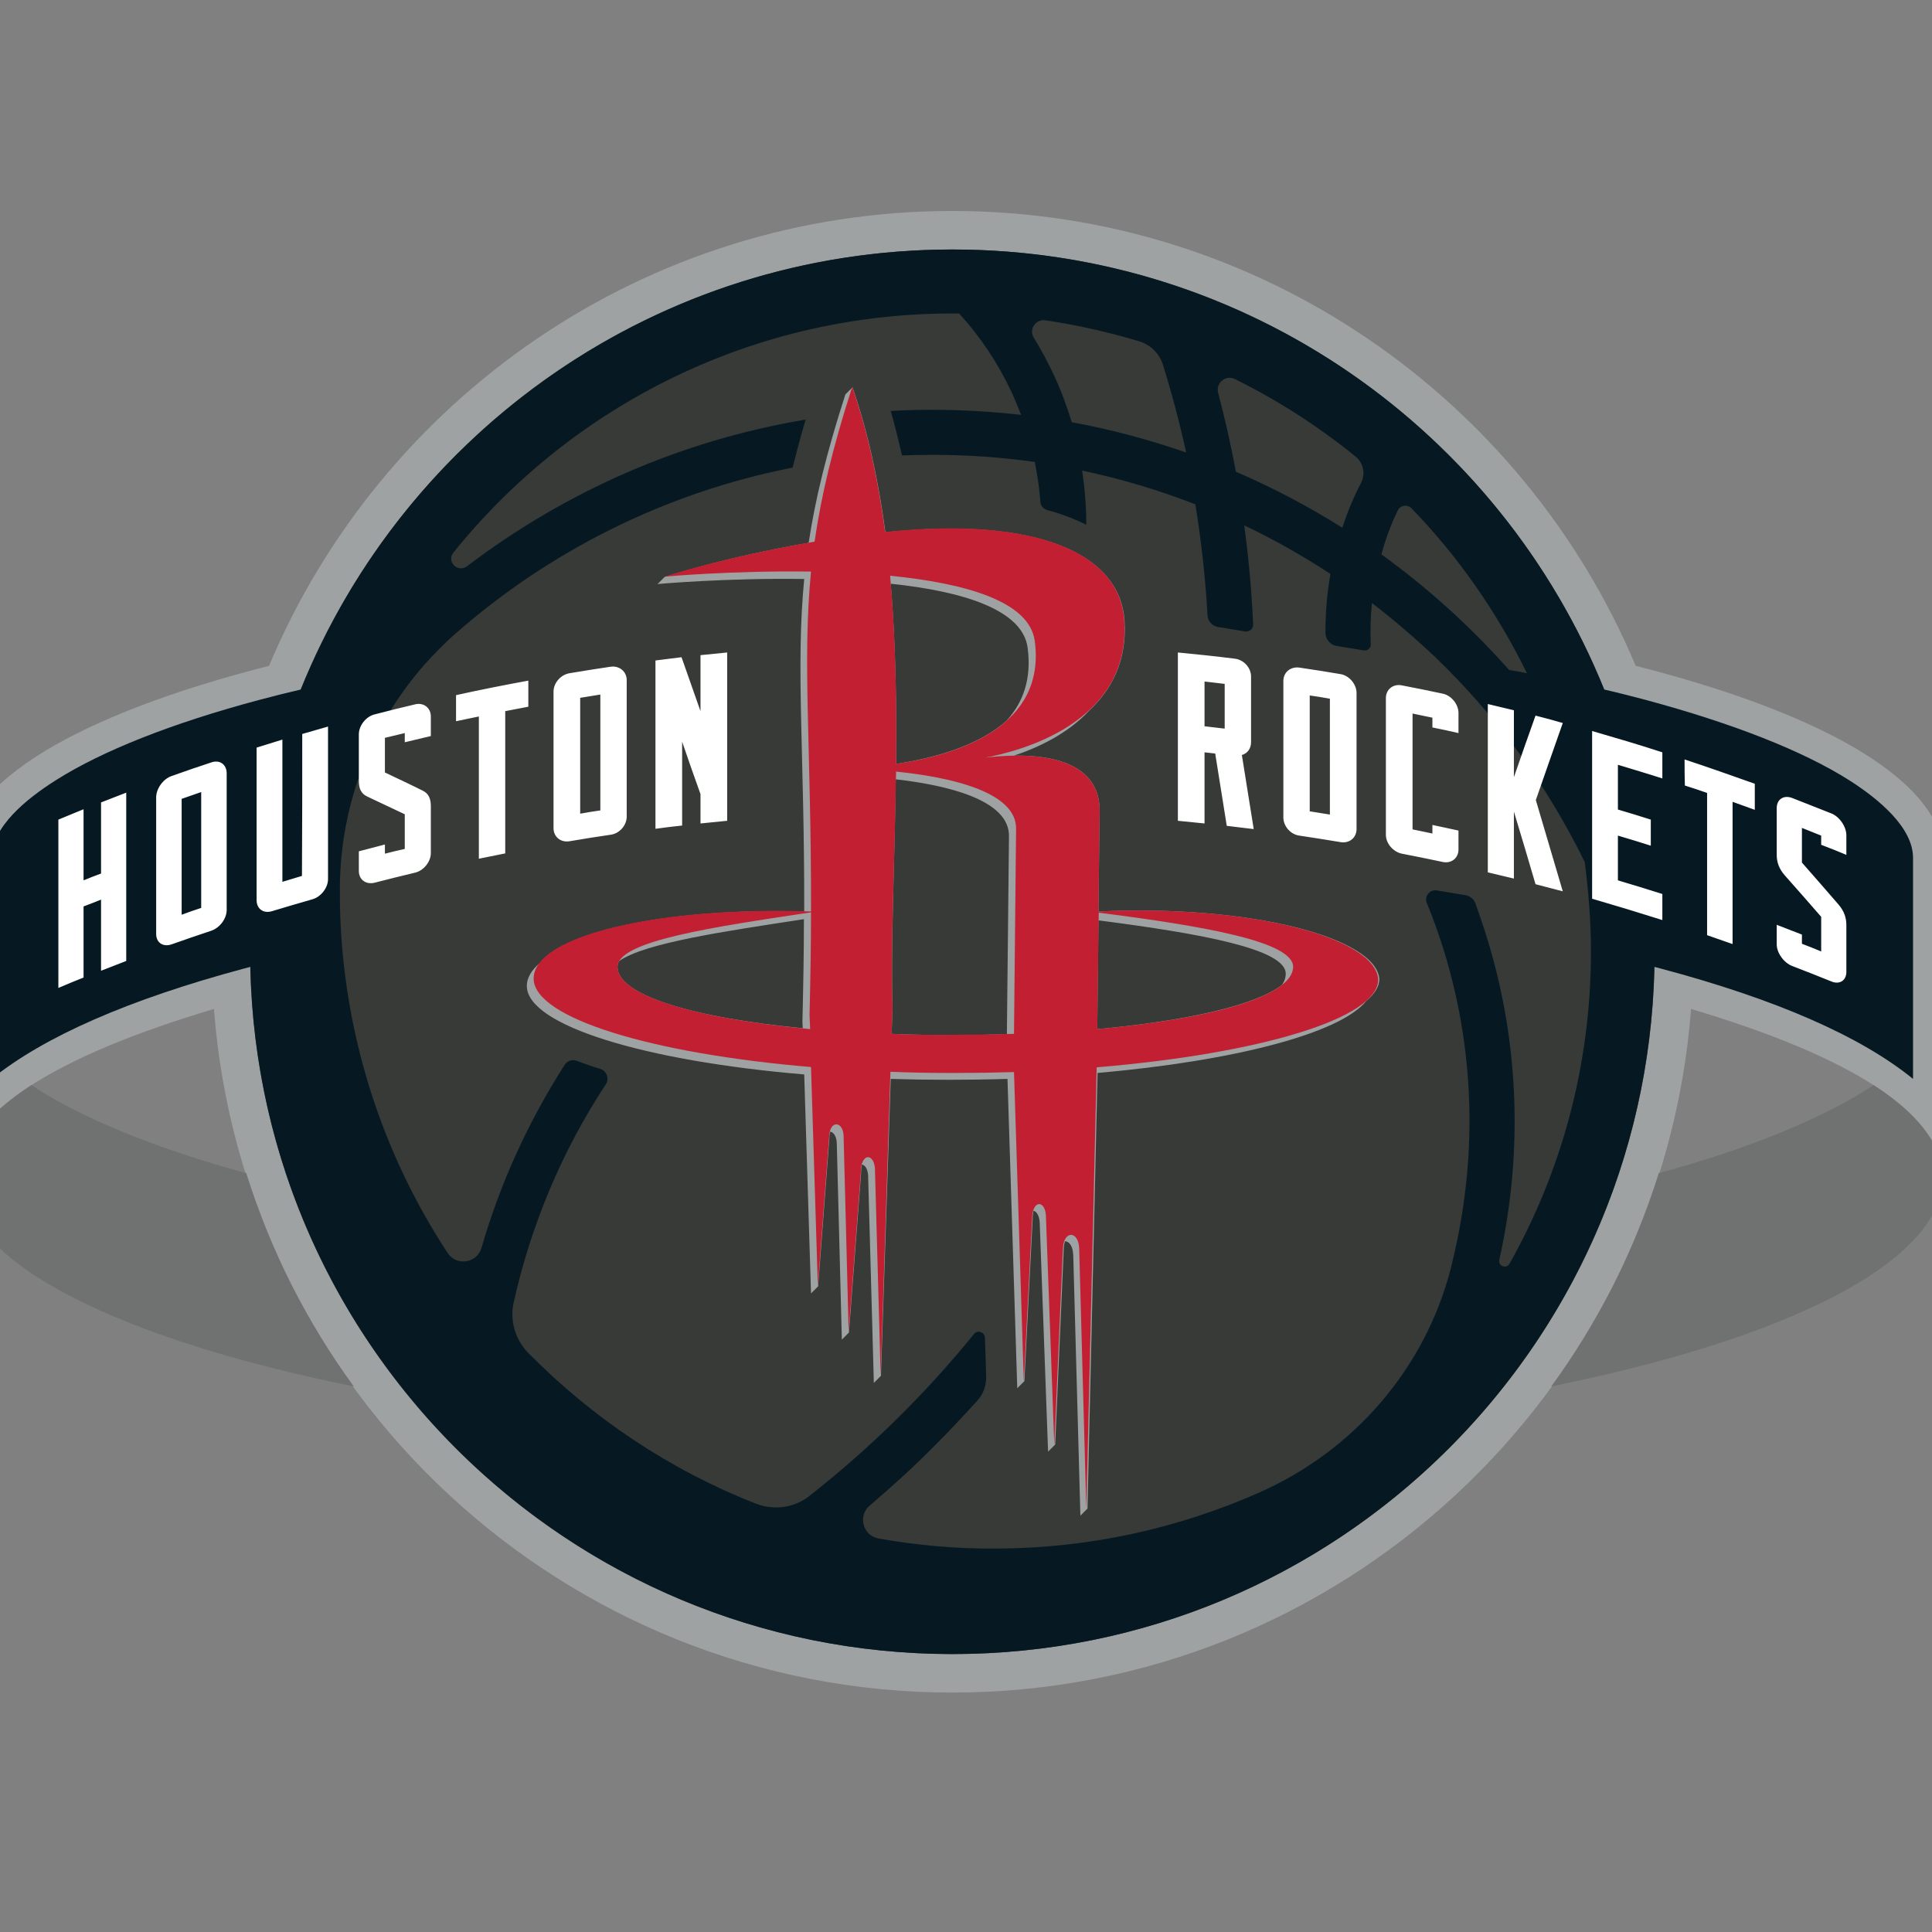 <svg width="200" height="200" viewBox="0 0 200 200" fill="none" xmlns="http://www.w3.org/2000/svg">
<rect x="0" y="0" width="200" height="200" fill="#808080" stroke="none"/>
<g clip-path="url(#clip0_18_274)">
<g clip-path="url(#clip1_18_274)">
<path d="M169.325 68.926C157.73 41.288 130.368 21.84 98.589 21.84C66.81 21.84 39.448 41.288 27.853 68.926C8.221 73.926 -4.019 80.981 -4.019 88.803L-3.988 122.208C-3.988 115.183 5.889 109.294 22.147 104.447C25.153 143.987 58.313 175.214 98.589 175.214C138.865 175.214 172.024 143.987 175.061 104.447C191.319 109.294 201.196 115.183 201.196 122.208L201.227 88.803C201.227 80.981 188.988 73.926 169.325 68.926Z" fill="#9EA2A2"/>
<path d="M201.135 121.256C201.135 121.134 201.104 121.011 201.073 120.888C201.043 120.766 201.012 120.612 200.981 120.49C200.951 120.398 200.951 120.336 200.92 120.244C200.889 120.091 200.828 119.907 200.767 119.753C200.767 119.692 200.736 119.661 200.705 119.6C200.644 119.416 200.552 119.201 200.46 119.017C200.46 118.987 200.46 118.987 200.429 118.956C199.386 116.625 197.178 114.416 193.957 112.33C188.865 115.704 181.104 118.894 171.717 121.441C170.46 125.428 168.895 129.293 167.024 133.005C165.153 136.686 163.006 140.214 160.583 143.526C184.785 138.618 200.583 130.888 201.165 122.177C201.165 121.962 201.165 121.747 201.135 121.502C201.165 121.471 201.135 121.348 201.135 121.256Z" fill="#707271"/>
<path d="M-3.926 121.256C-3.926 121.134 -3.896 121.011 -3.865 120.888C-3.834 120.766 -3.804 120.612 -3.773 120.49C-3.742 120.398 -3.742 120.336 -3.712 120.244C-3.681 120.091 -3.62 119.907 -3.558 119.753C-3.558 119.692 -3.528 119.661 -3.497 119.6C-3.436 119.416 -3.344 119.201 -3.252 119.017C-3.252 118.987 -3.252 118.987 -3.221 118.956C-2.178 116.625 0.031 114.416 3.252 112.33C8.344 115.704 16.104 118.894 25.491 121.441C26.748 125.428 28.313 129.293 30.184 133.005C32.055 136.686 34.203 140.214 36.626 143.526C12.423 138.618 -3.374 130.888 -3.957 122.177C-3.957 121.962 -3.957 121.747 -3.926 121.502C-3.957 121.471 -3.957 121.348 -3.926 121.256Z" fill="#707271"/>
<path d="M98.589 171.227C138.74 171.227 171.288 138.678 171.288 98.528C171.288 58.377 138.74 25.828 98.589 25.828C58.438 25.828 25.89 58.377 25.89 98.528C25.89 138.678 58.438 171.227 98.589 171.227Z" fill="#373A36"/>
<path d="M191.472 80.797C186.656 77.73 179.356 74.877 170.368 72.454C168.957 72.086 167.546 71.718 166.074 71.38C155.276 44.693 129.141 25.828 98.589 25.828C68.037 25.828 41.902 44.693 31.135 71.38C29.663 71.718 28.221 72.086 26.84 72.454C17.853 74.847 10.552 77.73 5.736 80.797C2.73 82.699 -0.859 85.613 -0.859 88.804V111.687C4.571 107.301 13.344 103.466 25.215 100.276C25.46 100.215 25.675 100.153 25.92 100.092C26.748 139.509 58.988 171.227 98.589 171.227C138.19 171.227 170.429 139.54 171.258 100.092C171.503 100.153 171.748 100.215 171.963 100.276C183.834 103.435 192.607 107.27 198.037 111.687V88.804C198.037 85.644 194.448 82.699 191.472 80.797ZM144.693 52.853C144.939 52.3 145.675 52.178 146.104 52.607C150.951 57.607 154.969 63.374 158.067 69.693C157.454 69.57 156.84 69.448 156.227 69.356C152.27 64.908 147.853 60.889 143.006 57.392C143.436 55.797 143.988 54.294 144.693 52.853ZM127.822 39.233C132.301 41.442 136.472 44.141 140.307 47.239C141.135 47.914 141.38 49.049 140.89 50C140.123 51.472 139.479 53.006 138.957 54.632C135.46 52.423 131.779 50.491 127.945 48.834C127.423 46.074 126.81 43.343 126.104 40.675C125.828 39.663 126.871 38.773 127.822 39.233ZM108.221 33.159C111.534 33.65 114.785 34.386 117.945 35.337C119.141 35.705 120.031 36.626 120.399 37.791C121.319 40.767 122.117 43.773 122.791 46.84C118.957 45.521 115.031 44.448 110.951 43.712C110.429 42.024 109.816 40.337 109.049 38.712C108.436 37.423 107.761 36.166 107.025 34.969C106.472 34.11 107.209 33.006 108.221 33.159ZM164.693 98.528C164.693 110.276 161.626 121.288 156.258 130.828C155.951 131.38 155.061 131.074 155.215 130.429V130.399C157.761 118.926 157.209 107.27 153.712 96.38C153.405 95.429 153.067 94.448 152.73 93.497C152.577 93.067 152.178 92.761 151.718 92.669L148.742 92.178C148.006 92.055 147.423 92.791 147.699 93.466C147.975 94.141 148.252 94.847 148.497 95.521C152.423 106.258 153.19 117.914 150.644 129.356C150.491 130.031 150.337 130.675 150.184 131.319C147.485 141.748 140.092 150.245 130.215 154.57C121.902 158.221 112.761 160.276 103.129 160.307C98.957 160.337 94.908 159.969 90.951 159.264C89.325 158.988 88.773 156.902 90.031 155.859C92.331 153.896 94.571 151.871 96.718 149.693C98.251 148.159 99.755 146.564 101.196 144.969C101.81 144.294 102.117 143.374 102.086 142.454L101.963 138.497C101.933 137.883 101.196 137.638 100.828 138.098C95.797 144.294 90.092 149.908 83.804 154.847C82.239 156.104 80.092 156.38 78.221 155.644C69.294 152.147 61.319 146.779 54.693 140.061C53.374 138.712 52.761 136.779 53.16 134.908C54.939 126.871 58.16 119.172 62.699 112.27C63.098 111.687 62.822 110.859 62.117 110.644C61.288 110.399 60.46 110.092 59.693 109.816C59.233 109.632 58.742 109.816 58.466 110.215C54.693 116.104 51.779 122.485 49.847 129.172C49.386 130.767 47.27 131.104 46.35 129.724C40.245 120.429 36.35 109.54 35.399 97.822C35.245 96.012 35.184 94.172 35.184 92.331C35.184 92.117 35.184 91.932 35.184 91.718C35.276 83.19 38.436 75 44.049 68.681C45 67.638 45.982 66.626 47.055 65.675C56.81 57.086 68.804 51.012 82.055 48.405C82.454 46.81 82.883 45.153 83.405 43.435C70.368 45.613 58.436 50.951 48.344 58.62C47.393 59.325 46.196 58.129 46.932 57.209C59.203 41.963 78.129 32.239 99.294 32.454C101.503 34.877 103.344 37.638 104.755 40.675C105.092 41.411 105.399 42.178 105.706 42.945C102.699 42.607 99.632 42.423 96.534 42.423C95.092 42.423 93.65 42.454 92.209 42.546C92.638 44.018 93.006 45.552 93.374 47.147C94.417 47.117 95.491 47.086 96.534 47.086C100.123 47.086 103.65 47.331 107.117 47.822C107.393 49.202 107.607 50.583 107.699 51.963C107.73 52.362 108.006 52.669 108.374 52.791C109.877 53.19 111.227 53.712 112.454 54.325C112.454 52.454 112.301 50.583 112.025 48.712C116.043 49.571 119.969 50.736 123.742 52.209C124.356 55.981 124.785 59.816 125 63.681C125.031 64.294 125.491 64.816 126.104 64.908L128.896 65.368C129.356 65.429 129.755 65.092 129.724 64.632C129.571 61.196 129.264 57.791 128.804 54.386C131.902 55.859 134.877 57.546 137.73 59.417C137.362 61.442 137.209 63.497 137.209 65.491C137.209 65.951 137.454 66.38 137.791 66.626C137.945 66.748 138.16 66.84 138.374 66.871L141.196 67.331C141.442 67.362 141.656 67.27 141.779 67.086C141.871 66.994 141.902 66.84 141.902 66.687C141.84 65.276 141.871 63.834 142.025 62.423C144.294 64.172 146.472 66.043 148.558 68.006C154.877 74.08 160.153 81.258 164.049 89.233C164.448 92.3 164.693 95.368 164.693 98.528Z" fill="#061922"/>
<path d="M113.712 94.356L113.834 83.895C113.834 78.987 108.712 78.159 104.969 78.221C107.485 77.392 110.522 75.951 112.73 73.589C115.031 71.442 116.687 68.466 116.411 64.233C115.92 57.147 107.055 53.619 92.362 55.03C92.117 55.061 91.871 55.092 91.656 55.092C90.951 49.846 89.877 44.785 88.252 40.092L87.515 40.828C85.552 46.902 84.387 51.718 83.712 56.196C74.939 57.699 68.804 59.724 68.804 59.724L68.067 60.46C68.067 60.46 75.153 59.816 83.252 59.938C82.362 69.141 83.282 77.853 83.252 94.356C70.184 93.987 58.712 96.165 55.92 99.662C55 100.429 54.509 101.257 54.54 102.147C54.693 106.135 66.564 109.816 83.252 111.227L83.957 133.895L84.693 133.159L85.859 117.791C85.859 117.546 85.89 117.331 85.951 117.147C86.288 117.208 86.626 117.638 86.626 118.435L87.147 138.681L87.883 137.945L89.141 121.472C89.141 121.104 89.172 120.797 89.233 120.552C89.601 120.613 89.908 121.135 89.877 122.055L90.46 143.159L91.196 142.423L92.209 111.687C94.141 111.748 96.074 111.779 98.067 111.779C100.184 111.779 102.27 111.748 104.295 111.687L105.307 143.711L106.043 142.975L106.902 126.196C106.902 125.859 106.933 125.583 106.994 125.337C107.331 125.429 107.638 125.889 107.638 126.779L108.497 150.276L109.233 149.54L110.123 129.233C110.123 128.957 110.184 128.711 110.245 128.497C110.675 128.497 111.074 128.988 111.104 129.969L111.841 156.902L112.577 156.165L113.62 111.073C127.883 109.816 138.712 106.963 141.411 103.65C142.301 102.914 142.791 102.116 142.791 101.349C142.454 97.024 129.264 93.619 113.712 94.356ZM83.098 106.441C71.656 105.337 63.926 103.006 63.926 100.092C63.926 99.877 63.988 99.662 64.111 99.478C66.779 97.607 75 96.411 83.221 95.153C83.221 98.374 83.16 101.902 83.067 105.767L83.098 106.441ZM106.38 67.055C106.81 70.306 105.89 72.73 104.233 74.57C101.258 77.27 96.564 78.497 92.761 79.079C92.822 72.975 92.73 66.626 92.209 60.429C99.54 61.196 105.859 63.067 106.38 67.055ZM104.233 107.055C102.454 107.116 100.614 107.147 98.742 107.147C96.534 107.147 94.387 107.116 92.301 107.024L92.393 104.417C92.209 97.822 92.607 89.54 92.73 80.675C98.098 81.288 104.54 82.822 104.448 86.595L104.233 107.055ZM132.699 101.963C130.031 104.049 122.945 105.675 113.589 106.534L113.712 95.276C124.417 96.656 133.098 98.251 133.098 100.797C133.098 101.196 132.976 101.595 132.699 101.963Z" fill="#9EA2A2"/>
<path d="M142.669 101.41C142.454 97.024 129.264 93.619 113.712 94.355L113.834 83.895C113.804 77.422 104.969 78.067 101.963 78.435C105.46 77.791 117.117 74.876 116.38 64.202C115.89 57.116 107.025 53.588 92.331 54.999C92.086 55.03 91.841 55.06 91.626 55.06C90.92 49.815 89.847 44.754 88.221 40.06C86.166 46.41 85 51.41 84.325 56.073C75.215 57.607 68.773 59.693 68.773 59.693C68.773 59.693 75.859 59.048 83.957 59.171C83.037 68.496 83.988 77.361 83.957 94.355C68.497 93.803 55.092 96.809 55.245 101.38C55.399 105.367 67.27 109.048 83.957 110.459L84.663 133.128L85.828 117.76C85.859 115.858 87.331 116.042 87.331 117.668L87.853 137.913L89.111 121.441C89.08 119.202 90.644 119.324 90.583 121.318L91.166 142.423L92.178 110.95C94.325 111.042 96.503 111.073 98.742 111.073C100.859 111.073 102.945 111.042 104.969 110.981L105.982 143.005L106.841 126.226C106.841 124.079 108.313 124.202 108.282 126.103L109.141 149.6L110.031 129.294C110.092 127.3 111.687 127.392 111.718 129.294L112.454 156.226L113.528 110.521V110.49C130.399 109.079 142.669 105.429 142.669 101.41ZM107.117 66.349C108.313 75.214 99.264 78.128 92.761 79.079C92.822 72.699 92.73 66.073 92.147 59.6C99.816 60.367 106.564 62.208 107.117 66.349ZM63.926 100.091C63.926 97.392 73.926 95.95 83.957 94.447C83.957 97.668 83.896 101.196 83.804 105.061L83.865 106.533C71.994 105.429 63.926 103.067 63.926 100.091ZM92.301 107.024L92.393 104.416C92.178 97.607 92.638 89.018 92.761 79.876C98.221 80.429 105.307 81.932 105.184 85.858L104.969 107.024C102.945 107.085 100.89 107.116 98.742 107.116C96.534 107.146 94.386 107.116 92.301 107.024ZM113.589 106.533L113.742 94.478C124.785 95.889 133.865 97.484 133.865 100.091C133.834 103.097 125.583 105.459 113.589 106.533Z" fill="#C21F32"/>
<path d="M21.871 78.925C20.491 79.385 19.11 79.846 17.761 80.336C16.871 80.643 16.166 81.655 16.166 82.545C16.166 87.269 16.166 91.993 16.166 96.686C16.166 97.576 16.871 98.066 17.761 97.76C19.141 97.269 20.491 96.809 21.871 96.349C22.761 96.042 23.466 95.091 23.466 94.201C23.466 89.477 23.466 84.754 23.466 80.06C23.466 79.14 22.761 78.618 21.871 78.925ZM20.828 93.987C20.153 94.201 19.479 94.447 18.804 94.692C18.804 90.704 18.804 86.686 18.804 82.698C19.479 82.453 20.153 82.238 20.828 81.993C20.828 85.981 20.828 89.999 20.828 93.987ZM63.221 69.017C61.81 69.232 60.368 69.447 58.957 69.692C58.037 69.846 57.301 70.704 57.301 71.594C57.301 76.318 57.301 81.042 57.301 85.735C57.301 86.625 58.037 87.238 58.957 87.085C60.368 86.839 61.779 86.625 63.221 86.41C64.141 86.287 64.877 85.428 64.877 84.539C64.877 79.815 64.877 75.091 64.877 70.398C64.877 69.539 64.141 68.895 63.221 69.017ZM62.147 83.895C61.442 83.987 60.767 84.109 60.061 84.232C60.061 80.244 60.061 76.226 60.061 72.238C60.767 72.115 61.442 72.023 62.147 71.901C62.147 75.888 62.147 79.907 62.147 83.895ZM31.288 75.981C32.178 75.735 33.068 75.459 33.957 75.214C33.957 80.459 33.957 85.735 33.957 91.011C33.957 91.901 33.221 92.852 32.331 93.097C30.951 93.496 29.571 93.895 28.16 94.324C27.27 94.6 26.564 94.079 26.564 93.189C26.564 87.944 26.564 82.668 26.564 77.392C27.454 77.115 28.344 76.839 29.233 76.563C29.233 81.471 29.233 86.379 29.233 91.287C29.908 91.073 30.583 90.888 31.258 90.674C31.288 85.796 31.288 80.888 31.288 75.981ZM10.46 83.066C11.319 82.729 12.209 82.391 13.068 82.054C13.068 87.852 13.068 93.68 13.068 99.477C12.178 99.815 11.319 100.152 10.46 100.49C10.46 98.036 10.46 95.582 10.46 93.128C9.847 93.373 9.233 93.618 8.65 93.833C8.65 96.287 8.65 98.741 8.65 101.195C7.791 101.533 6.902 101.901 6.043 102.269C6.043 96.471 6.043 90.643 6.043 84.846C6.902 84.477 7.791 84.14 8.65 83.772C8.65 86.226 8.65 88.68 8.65 91.134C9.264 90.888 9.847 90.643 10.46 90.428C10.46 87.974 10.46 85.52 10.46 83.066ZM47.209 71.962C49.693 71.41 52.178 70.919 54.693 70.459C54.693 71.349 54.693 72.269 54.693 73.158C53.896 73.312 53.098 73.465 52.301 73.618C52.301 78.526 52.301 83.434 52.301 88.343C51.38 88.526 50.491 88.711 49.571 88.895C49.571 83.987 49.571 79.079 49.571 74.171C48.773 74.324 47.975 74.508 47.209 74.662C47.209 73.741 47.209 72.852 47.209 71.962ZM75.276 67.545C75.276 73.343 75.276 79.171 75.276 84.968C74.356 85.06 73.436 85.152 72.515 85.244C72.515 84.232 72.515 83.22 72.515 82.207C71.871 80.398 71.227 78.588 70.614 76.778C70.614 79.662 70.614 82.576 70.614 85.459C69.693 85.551 68.773 85.674 67.853 85.796C67.853 79.999 67.853 74.171 67.853 68.373C68.742 68.25 69.632 68.158 70.552 68.036C71.196 69.907 71.871 71.747 72.515 73.618C72.515 71.686 72.515 69.754 72.515 67.821C73.466 67.729 74.356 67.637 75.276 67.545ZM44.601 74.171C44.601 74.846 44.601 75.52 44.601 76.195C43.712 76.41 42.791 76.625 41.902 76.839C41.902 76.533 41.902 76.195 41.902 75.888C41.227 76.042 40.522 76.226 39.847 76.379C39.847 77.576 39.847 78.772 39.847 79.968C41.135 80.582 42.454 81.195 43.742 81.839C44.386 82.146 44.601 82.698 44.601 83.465C44.601 85.091 44.601 86.717 44.601 88.312C44.601 89.201 43.865 90.122 42.975 90.336C41.564 90.674 40.184 91.011 38.773 91.379C37.883 91.594 37.147 91.073 37.147 90.152C37.147 89.477 37.147 88.803 37.147 88.128C38.037 87.882 38.957 87.668 39.847 87.422C39.847 87.729 39.847 88.066 39.847 88.373C40.522 88.189 41.227 88.036 41.902 87.882C41.902 86.686 41.902 85.49 41.902 84.293C40.614 83.68 39.294 83.066 38.006 82.453C37.362 82.146 37.147 81.594 37.147 80.858C37.147 79.232 37.147 77.606 37.147 76.011C37.147 75.122 37.883 74.171 38.773 73.956C40.153 73.588 41.564 73.25 42.975 72.913C43.865 72.698 44.601 73.281 44.601 74.171ZM138.773 69.784C137.362 69.539 135.951 69.324 134.509 69.109C133.589 68.987 132.853 69.6 132.853 70.49C132.853 75.214 132.853 79.938 132.853 84.631C132.853 85.52 133.589 86.379 134.509 86.502C135.92 86.717 137.331 86.931 138.773 87.177C139.693 87.33 140.429 86.717 140.429 85.827C140.429 81.103 140.429 76.379 140.429 71.686C140.399 70.796 139.663 69.938 138.773 69.784ZM137.669 84.324C136.963 84.201 136.288 84.109 135.583 83.987C135.583 79.999 135.583 75.981 135.583 71.993C136.288 72.085 136.963 72.207 137.669 72.33C137.669 76.318 137.669 80.306 137.669 84.324ZM174.387 78.618C176.81 79.416 179.233 80.275 181.656 81.134C181.656 82.023 181.656 82.944 181.656 83.833C180.89 83.557 180.123 83.281 179.356 83.005C179.356 87.913 179.356 92.821 179.356 97.729C178.466 97.422 177.607 97.115 176.718 96.809C176.718 91.901 176.718 86.993 176.718 82.085C175.951 81.809 175.184 81.563 174.417 81.318C174.387 80.428 174.387 79.508 174.387 78.618ZM188.528 87.453C188.528 87.146 188.528 86.809 188.528 86.502C187.853 86.226 187.209 85.981 186.534 85.704C186.534 86.901 186.534 88.097 186.534 89.293C187.791 90.735 189.049 92.146 190.307 93.618C190.92 94.324 191.135 95.03 191.135 95.766C191.135 97.392 191.135 99.017 191.135 100.612C191.135 101.502 190.429 101.962 189.571 101.594C188.221 101.042 186.871 100.52 185.521 99.999C184.663 99.662 183.926 98.649 183.926 97.76C183.926 97.085 183.926 96.41 183.926 95.735C184.816 96.073 185.675 96.41 186.534 96.747C186.534 97.054 186.534 97.392 186.534 97.698C187.209 97.944 187.853 98.22 188.528 98.496C188.528 97.299 188.528 96.103 188.528 94.907C187.27 93.465 186.012 92.023 184.755 90.612C184.141 89.907 183.926 89.232 183.926 88.496C183.926 86.87 183.926 85.244 183.926 83.649C183.926 82.76 184.632 82.269 185.521 82.606C186.871 83.128 188.221 83.68 189.571 84.201C190.429 84.539 191.135 85.582 191.135 86.471C191.135 87.146 191.135 87.821 191.135 88.496C190.276 88.128 189.417 87.79 188.528 87.453ZM161.779 74.846C160.859 77.484 159.908 80.152 158.988 82.821C159.908 85.981 160.859 89.109 161.779 92.269C160.828 92.023 159.908 91.778 158.957 91.533C158.221 89.017 157.485 86.533 156.718 84.017C156.718 86.318 156.718 88.649 156.718 90.95C155.828 90.735 154.908 90.52 154.018 90.306C154.018 84.508 154.018 78.68 154.018 72.882C154.908 73.097 155.828 73.312 156.718 73.526C156.718 75.827 156.718 78.158 156.718 80.459C157.454 78.343 158.19 76.195 158.957 74.079C159.908 74.324 160.859 74.57 161.779 74.846ZM150.982 73.803C150.982 74.508 150.982 75.183 150.982 75.888C150.092 75.674 149.172 75.49 148.282 75.306C148.282 74.968 148.282 74.631 148.282 74.293C147.577 74.14 146.902 74.017 146.227 73.864C146.227 77.852 146.227 81.87 146.227 85.858C146.933 86.011 147.607 86.134 148.282 86.287C148.282 85.981 148.282 85.674 148.282 85.398C149.202 85.582 150.092 85.796 150.982 85.981C150.982 86.625 150.982 87.299 150.982 87.944C150.982 88.833 150.245 89.416 149.356 89.232C147.945 88.925 146.534 88.649 145.123 88.373C144.233 88.189 143.466 87.33 143.466 86.41C143.466 81.686 143.466 76.962 143.466 72.269C143.466 71.379 144.202 70.766 145.123 70.95C146.534 71.226 147.945 71.502 149.356 71.809C150.245 71.993 150.982 72.913 150.982 73.803ZM129.509 76.839C129.509 74.57 129.509 72.299 129.509 70.03C129.509 69.14 128.773 68.312 127.853 68.189C125.89 67.944 123.896 67.729 121.933 67.545C121.933 73.343 121.933 79.171 121.933 84.968C122.853 85.06 123.773 85.152 124.693 85.244C124.693 82.79 124.693 80.336 124.693 77.882C125.061 77.913 125.429 77.974 125.798 78.005C126.196 80.49 126.595 83.005 126.994 85.49C127.914 85.612 128.834 85.704 129.785 85.827C129.387 83.281 128.957 80.735 128.558 78.158C129.11 78.005 129.509 77.514 129.509 76.839ZM126.779 75.428C126.074 75.336 125.399 75.275 124.693 75.183C124.693 73.649 124.693 72.085 124.693 70.551C125.399 70.643 126.074 70.704 126.779 70.796C126.779 72.33 126.779 73.895 126.779 75.428ZM164.816 75.674C167.239 76.379 169.663 77.085 172.086 77.882C172.086 78.772 172.086 79.692 172.086 80.582C170.552 80.091 169.018 79.631 167.485 79.171C167.485 80.704 167.485 82.269 167.485 83.803C168.62 84.14 169.755 84.477 170.89 84.846C170.89 85.735 170.89 86.655 170.89 87.545C169.755 87.177 168.62 86.839 167.485 86.502C167.485 88.036 167.485 89.6 167.485 91.134C169.018 91.594 170.552 92.054 172.086 92.545C172.086 93.434 172.086 94.355 172.086 95.244C169.663 94.477 167.239 93.741 164.816 93.036C164.816 87.269 164.816 81.471 164.816 75.674Z" fill="white"/>
</g>
</g>
<defs>
<clipPath id="clip0_18_274">
<rect width="200" height="200" fill="white"/>
</clipPath>
<clipPath id="clip1_18_274">
<rect width="200" height="200" fill="white"/>
</clipPath>
</defs>
</svg>

